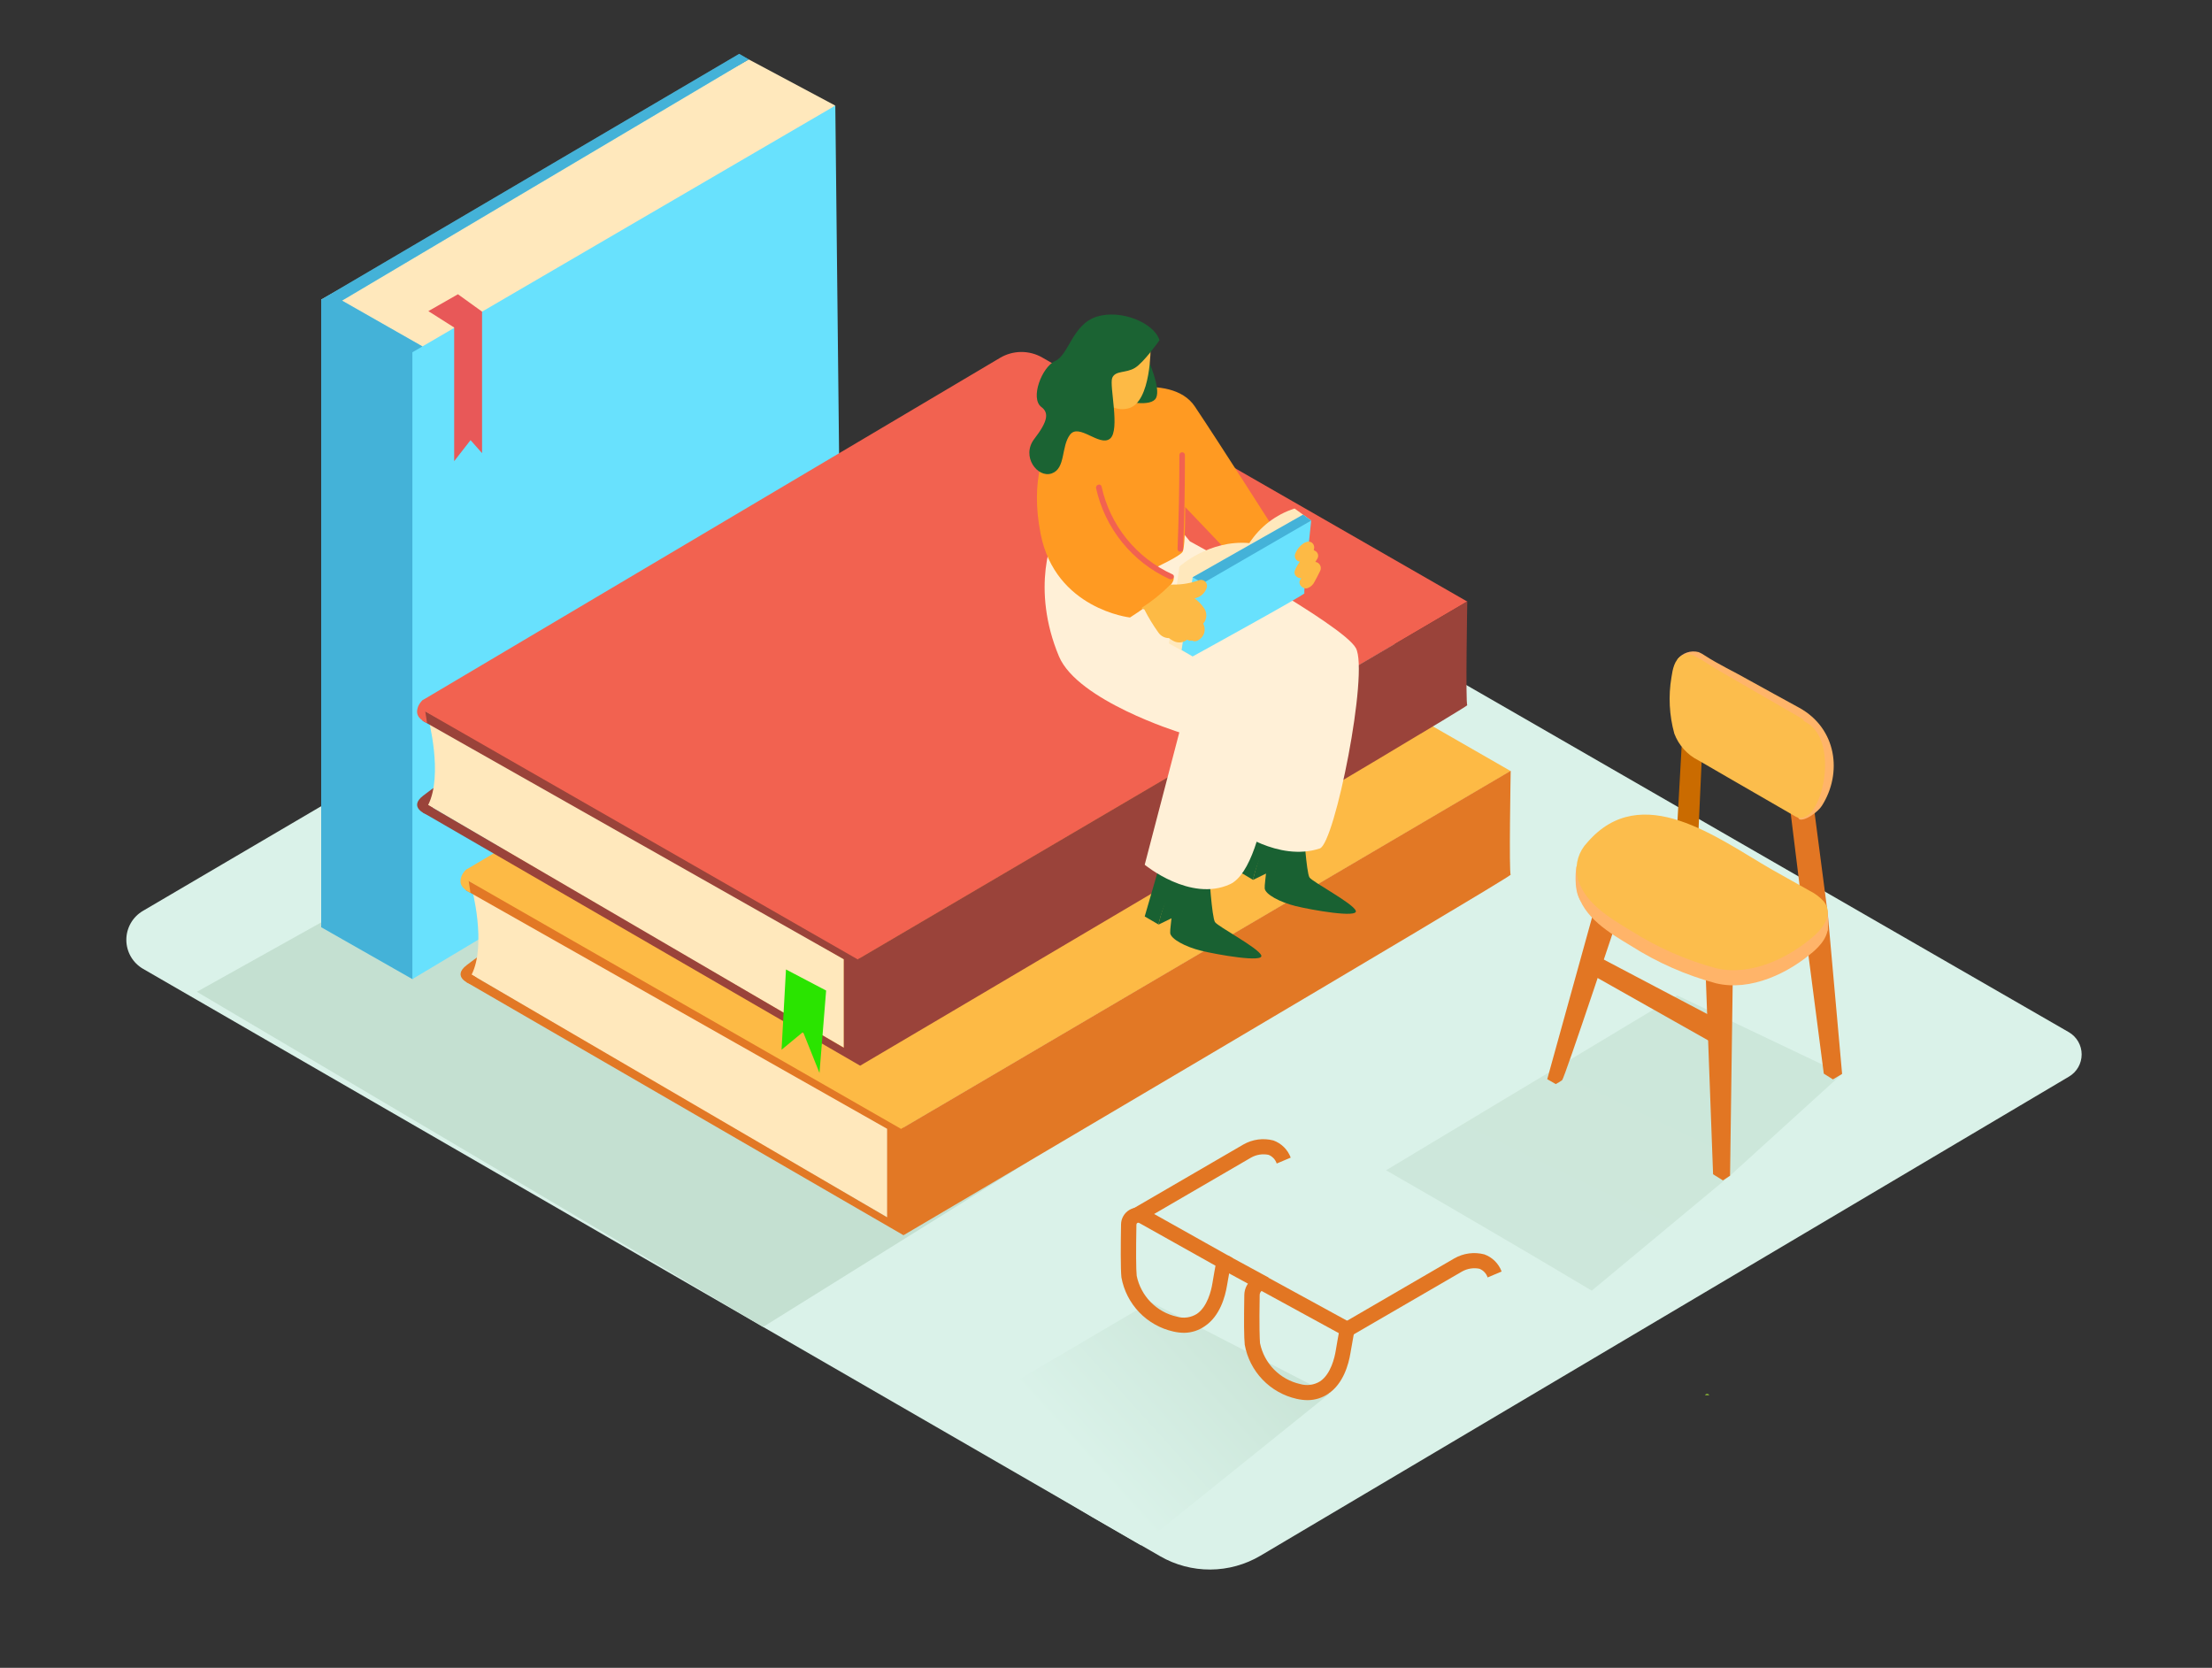 <svg width="573" height="432" viewBox="0 0 573 432" fill="none" xmlns="http://www.w3.org/2000/svg">
<rect x="0" y="0" width="573" height="432" fill="#333333" stroke="none"/>
<path d="M37.087 250.964L300.539 403.099C304.493 405.376 308.981 406.562 313.543 406.537C318.106 406.512 322.581 405.276 326.51 402.956L535.97 278.849C536.965 278.259 537.789 277.42 538.361 276.415C538.933 275.41 539.234 274.274 539.234 273.117C539.234 271.96 538.933 270.824 538.361 269.819C537.789 268.814 536.965 267.975 535.97 267.385C489.399 240.546 293.204 127.444 261.288 109.346C259.968 108.584 258.471 108.183 256.948 108.183C255.424 108.183 253.927 108.584 252.607 109.346L37.03 235.932C35.715 236.7 34.626 237.8 33.87 239.122C33.115 240.444 32.72 241.942 32.726 243.464C32.732 244.987 33.138 246.482 33.903 247.798C34.669 249.114 35.767 250.206 37.087 250.964V250.964Z" fill="#DAF2E9"/>
<path d="M298.06 337.241L244.499 368.766C244.499 368.766 252.177 374.698 282.861 392.925L295.568 400.262L344.273 361.071" fill="url(#paint0_linear_15_14)"/>
<path d="M434.449 257.813L359.042 303.123C359.042 303.123 381.647 316.019 412.331 334.304L448.143 304.527L477.166 278.161" fill="url(#paint1_linear_15_14)"/>
<path d="M117.909 219.539L50.997 256.896C50.997 256.896 167.03 325.462 197.671 343.704L266.646 300.715" fill="url(#paint2_linear_15_14)"/>
<path d="M193.96 15.388L216.379 27.353L155.154 85.029L101.163 101.995L83.2 77.606" fill="#FFE8BC"/>
<path d="M109.429 89.715L88.614 77.865L193.96 15.388L191.482 13.955L83.2 77.607V240.159L106.822 253.6L115.832 244.2" fill="#68E1FD"/>
<path opacity="0.42" d="M109.429 89.715L88.614 77.865L193.96 15.388L191.482 13.955L83.2 77.607V240.159L106.822 253.6L115.832 244.2" fill="#1371A5"/>
<path d="M216.379 27.353L106.822 91.248V253.6L218.112 187.069L216.379 27.353Z" fill="#68E1FD"/>
<path d="M110.961 80.587L117.651 84.829V119.448L121.891 114.003L124.871 117.371V80.716L118.625 76.217L110.961 80.587Z" fill="#E85858"/>
<path d="M122.164 254.933C121.634 254.933 116.906 253.041 120.889 249.989C123.53 247.935 126.296 246.045 129.169 244.329" fill="#E27825"/>
<path d="M122.164 229.842C122.164 229.842 126.146 244.587 122.164 252.454L176.298 284.294L229.845 315.289V292.362" fill="#FFE8BC"/>
<path d="M120.33 227.55C120.454 228.572 120.583 229.594 120.717 230.616L229.802 292.376V315.303L120.831 251.68C120.831 252.583 120.831 253.486 120.831 254.403L234.07 319.96V288.722L120.33 227.55Z" fill="#E27825"/>
<path d="M120.96 227.951L233.469 292.433L391.33 199.722L281.243 136.515C279.577 135.559 277.688 135.062 275.768 135.075C273.848 135.087 271.966 135.609 270.313 136.586L120.946 225.142C120.703 225.288 120.503 225.495 120.364 225.742C120.225 225.989 120.153 226.267 120.154 226.551C120.156 226.834 120.231 227.112 120.372 227.357C120.513 227.603 120.716 227.807 120.96 227.951V227.951Z" fill="#FDBA45"/>
<path d="M234.042 319.945C234.042 319.945 391.803 227.005 391.33 226.561C390.858 226.117 391.33 199.664 391.33 199.664L233.497 292.376L234.042 319.945Z" fill="#E27825"/>
<path d="M120.946 225.142C120.484 225.475 120.098 225.903 119.813 226.398C119.529 226.892 119.354 227.441 119.299 228.008C119.112 229.928 121.161 230.874 121.877 231.261" fill="#FDBA45"/>
<path d="M442.743 361.429C442.722 361.305 442.658 361.193 442.563 361.112C442.467 361.03 442.345 360.986 442.22 360.986C442.094 360.986 441.973 361.03 441.877 361.112C441.781 361.193 441.718 361.305 441.697 361.429" fill="#7A9F36"/>
<path d="M414.035 247.797L443.287 263.201L444.161 270.423L413.205 252.955" fill="#E27623"/>
<path d="M412.847 236.061L400.799 279.522L403.005 280.798C403.578 280.498 404.128 280.158 404.653 279.78C405.297 279.279 420.281 234.098 420.281 234.098" fill="#E27623"/>
<path d="M440.637 227.521L448.86 253.185L448.158 304.527L446.31 305.745L443.76 304.155L441.869 253.156L434.449 227.521" fill="#E27623"/>
<path d="M408.348 224.44C408.348 224.44 407.432 230.172 409.394 233.281C411.357 236.391 416.557 228.581 416.557 228.581" fill="#FFB469"/>
<path d="M435.609 193.417L434.449 214.209L439.892 217.032L440.909 194.749" fill="#CA6B00"/>
<path d="M469.817 208.721L473.484 236.821L477.18 278.161L474.802 279.58L472.438 278.089L467.167 237.465L463.629 208.721" fill="#E27623"/>
<path d="M466.121 212.231C467.654 212.704 470.949 210.283 471.937 208.721C477.338 200.223 475.776 188.66 466.064 183.315C461.766 180.936 457.311 178.557 453.028 176.15C449.218 173.972 445.192 172.123 441.568 169.759C441.088 169.425 440.574 169.142 440.035 168.914C439.03 168.644 437.967 168.68 436.983 169.017C435.998 169.354 435.136 169.976 434.506 170.805" fill="#FFB469"/>
<path d="M466.522 211.859C469.129 211.773 470.619 208.319 471.378 206.285C473.484 200.711 473.9 190.107 467.554 186.926C467.434 186.872 467.33 186.789 467.252 186.683C467.175 186.578 467.125 186.454 467.11 186.324L454.919 179.288L445.493 173.843C443.846 172.897 442.284 171.808 440.637 170.848C438.99 169.888 437.371 168.785 435.552 169.874C433.732 170.963 433.288 173.327 432.973 175.433C432.152 180.292 432.406 185.271 433.718 190.021C434.855 193.04 437.091 195.518 439.978 196.956L448.731 202.029L464.961 211.4C465.224 211.567 465.508 211.697 465.806 211.787C466.04 211.847 466.281 211.871 466.522 211.859V211.859Z" fill="#FCBD4C"/>
<path d="M468.299 234.37L468.8 234.657C470.174 235.333 471.408 236.261 472.438 237.394C474.902 240.489 472.524 244.014 470.075 246.178C463.471 252.053 453.458 256.853 444.505 254.689C436.753 252.602 429.364 249.351 422.587 245.046C416.986 241.678 409.981 237.609 408.52 230.716C408.264 229.175 408.372 227.594 408.834 226.102C409.297 224.609 410.102 223.245 411.185 222.119C425.238 205.826 445.02 221.116 458.916 229.097L468.299 234.37Z" fill="#FFB469"/>
<path d="M473.169 235.001C473.584 236.959 473.681 238.972 473.456 240.962C472.531 243.134 471.16 245.087 469.43 246.694C467.797 248.012 468.771 238.812 468.771 238.812" fill="#FFB469"/>
<path d="M468.299 230.458L468.8 230.745C470.174 231.421 471.408 232.349 472.438 233.482C474.902 236.577 472.524 240.102 470.075 242.266C463.471 248.141 453.458 252.941 444.505 250.777C436.753 248.69 429.364 245.439 422.587 241.134C416.986 237.766 409.981 233.697 408.52 226.804C408.264 225.263 408.372 223.682 408.834 222.19C409.297 220.697 410.102 219.333 411.185 218.207C425.238 201.914 445.02 217.204 458.916 225.185L468.299 230.458Z" fill="#FCBD4C"/>
<path d="M110.904 211.028C110.374 211.028 105.647 209.136 109.629 206.084C112.271 204.03 115.036 202.14 117.909 200.424" fill="#9A433A"/>
<path d="M110.904 185.908C110.904 185.908 114.886 200.653 110.904 208.52L165.038 240.36L218.585 271.355V248.428" fill="#FFE8BC"/>
<path d="M109.114 183.644C109.238 184.666 109.367 185.688 109.5 186.711L218.585 248.47V271.397L109.586 207.761C109.586 208.663 109.586 209.566 109.586 210.483L222.825 276.04V244.816L109.114 183.644Z" fill="#9A433A"/>
<path d="M109.715 184.045L222.224 248.528L380.085 155.816L269.998 92.609C268.332 91.654 266.443 91.157 264.523 91.169C262.603 91.182 260.72 91.704 259.068 92.681L109.701 181.222C109.455 181.368 109.251 181.575 109.11 181.823C108.969 182.071 108.896 182.352 108.897 182.638C108.899 182.924 108.975 183.204 109.118 183.451C109.262 183.698 109.468 183.903 109.715 184.045Z" fill="#F26250"/>
<path d="M222.797 276.04C222.797 276.04 380.558 183.042 380.085 182.655C379.613 182.269 380.085 155.759 380.085 155.759L222.224 248.47L222.797 276.04Z" fill="#9A433A"/>
<path d="M109.701 181.223C109.238 181.556 108.852 181.984 108.568 182.478C108.284 182.972 108.109 183.521 108.053 184.088C107.867 186.009 109.916 186.954 110.632 187.341" fill="#F26250"/>
<path d="M203.601 251.107L202.455 271.899L208.028 267.299L212.282 277.917L214.001 256.567L203.601 251.107Z" fill="#2AE400"/>
<path d="M306.827 345.223C305.863 345.219 304.902 345.109 303.962 344.893C300.589 344.14 297.512 342.409 295.117 339.917C292.722 337.424 291.115 334.28 290.497 330.879C290.253 328.615 290.31 322.152 290.396 317.123C290.408 316.37 290.612 315.633 290.988 314.981C291.364 314.329 291.9 313.784 292.545 313.397C293.19 313.009 293.923 312.793 294.675 312.768C295.427 312.743 296.173 312.91 296.843 313.254V313.254L319.247 325.821L318.889 327.254C318.889 327.254 318.588 328.543 317.843 332.985C317.37 335.851 316.024 340.867 312.113 343.489C310.564 344.582 308.723 345.185 306.827 345.223V345.223ZM294.88 316.707C294.789 316.706 294.7 316.731 294.622 316.779C294.548 316.82 294.486 316.88 294.444 316.953C294.401 317.026 294.378 317.11 294.379 317.194C294.25 324.13 294.278 328.844 294.45 330.449C294.978 333.029 296.241 335.402 298.086 337.281C299.932 339.16 302.281 340.465 304.85 341.038C305.716 341.292 306.626 341.359 307.52 341.236C308.414 341.112 309.271 340.801 310.036 340.322C312.786 338.459 313.775 334.189 314.061 332.426C314.419 330.234 314.692 328.772 314.864 327.841L295.095 316.764C295.029 316.729 294.955 316.709 294.88 316.707V316.707Z" fill="#E27623"/>
<path d="M338.772 362.661C337.808 362.658 336.847 362.547 335.907 362.332C332.534 361.579 329.457 359.848 327.062 357.355C324.667 354.863 323.06 351.719 322.441 348.318C322.241 346.469 322.212 342.228 322.327 335.421C322.338 334.546 322.567 333.687 322.992 332.922C323.417 332.156 324.025 331.509 324.762 331.036C325.315 330.693 325.948 330.499 326.598 330.474C327.249 330.449 327.894 330.593 328.472 330.893V330.893L351.22 343.331L350.862 344.764C350.862 344.764 350.561 346.054 349.817 350.496C349.344 353.362 347.997 358.377 344.087 360.999C342.521 362.072 340.67 362.651 338.772 362.661V362.661ZM326.796 334.375C326.645 334.508 326.524 334.671 326.44 334.854C326.356 335.036 326.311 335.235 326.309 335.436C326.166 343.675 326.309 346.77 326.395 347.902C326.923 350.482 328.186 352.855 330.031 354.734C331.876 356.613 334.225 357.918 336.795 358.492C337.661 358.745 338.571 358.812 339.465 358.689C340.358 358.566 341.216 358.254 341.981 357.775C344.731 355.912 345.72 351.642 346.006 349.88C346.364 347.702 346.636 346.254 346.808 345.309L326.796 334.375Z" fill="#E27623"/>
<path d="M350.031 345.996L348.098 342.586L376.748 325.935C379.098 324.595 381.878 324.225 384.497 324.904C385.523 325.272 386.456 325.861 387.231 326.628C388.005 327.396 388.603 328.323 388.981 329.346L385.357 330.879C385.189 330.372 384.913 329.907 384.546 329.519C384.18 329.13 383.733 328.826 383.237 328.629C381.695 328.318 380.094 328.573 378.724 329.346L350.031 345.996Z" fill="#E27623"/>
<path d="M295.439 316.492L293.462 313.082L322.112 296.431C324.462 295.09 327.243 294.72 329.862 295.399C330.888 295.768 331.821 296.357 332.595 297.124C333.37 297.891 333.967 298.819 334.346 299.841L330.721 301.375C330.554 300.869 330.28 300.406 329.916 300.018C329.552 299.629 329.109 299.325 328.616 299.125C327.065 298.805 325.451 299.06 324.074 299.841L295.439 316.492Z" fill="#E27623"/>
<path d="M318.051 325.162L316.169 328.624L326.688 334.349L328.571 330.888L318.051 325.162Z" fill="#E27623"/>
<path d="M300.08 239.5L305.466 236.878C305.466 236.878 305.896 232.149 304.034 231.146C302.172 230.143 300.08 239.5 300.08 239.5Z" fill="#196132"/>
<path d="M313.187 226.031C313.187 226.031 313.932 237.652 314.735 238.841C315.537 240.03 325.865 245.447 326.71 247.439C327.555 249.43 315.25 247.267 311.125 246.249C306.999 245.232 303.275 243.197 303.131 241.678C302.988 240.159 304.564 232.35 303.131 232.522C301.699 232.694 300.08 239.443 300.08 239.443L296.527 237.379L304.435 210.154" fill="#196132"/>
<path d="M324.562 227.922L329.948 225.3C329.948 225.3 330.377 220.571 328.515 219.568C326.653 218.565 324.562 227.922 324.562 227.922Z" fill="#196132"/>
<path d="M337.669 214.467C337.669 214.467 338.414 226.088 339.216 227.277C340.018 228.467 350.347 233.883 351.192 235.875C352.037 237.867 339.732 235.703 335.606 234.686C331.481 233.668 327.756 231.633 327.613 230.115C327.47 228.596 329.045 220.786 327.613 220.958C326.18 221.13 324.562 227.879 324.562 227.879L320.995 225.758L328.902 198.532" fill="#196132"/>
<path d="M297.616 127.287C295.725 129.106 291.299 154.412 294.25 166.564C297.201 178.715 326.71 183.759 326.71 183.759L319.777 214.725C319.777 214.725 331.079 223.322 341.88 219.769C345.777 218.508 354.658 174.043 351.22 167.853C347.782 161.663 308.245 140.226 308.245 140.226" fill="#FFF0D7"/>
<path d="M274.324 136.515C272.433 138.335 266.989 152.564 274.324 170.031C279.166 181.495 305.495 189.691 305.495 189.691L296.528 223.982C296.528 223.982 308.317 233.754 318.631 229.025C328.945 224.297 331.839 182.168 328.401 176.007C324.963 169.845 290.712 148.007 290.712 148.007" fill="#FFF0D7"/>
<path d="M283.635 102.482C283.635 102.482 264.11 110.593 269.568 138.306C273.407 157.794 292.717 159.943 292.717 159.943C292.717 159.943 305.366 151.976 303.948 149.311L286.758 140.355L306.226 130.511L320.278 145.256L330.306 137.432C330.306 137.432 315.809 114.677 309.506 105.277C303.203 95.876 283.635 102.482 283.635 102.482Z" fill="#FF9A22"/>
<path d="M308.947 149.526L305.509 146.76C305.509 146.76 313.173 139.753 323.63 140.67C326.388 136.423 330.527 133.259 335.348 131.714L339.646 134.824" fill="#FFE8BC"/>
<path d="M305.509 146.76L302.787 166.664L308.933 170.031L313.775 151.847" fill="#FFE8BC"/>
<path d="M308.947 149.526L306.082 168.369L308.947 170.031C308.947 170.031 338.185 153.954 337.898 153.667C337.612 153.38 339.66 134.838 339.66 134.838" fill="#68E1FD"/>
<path d="M337.54 133.305L308.933 149.526L311.626 151.045L339.66 134.824L337.54 133.305Z" fill="#68E1FD"/>
<path opacity="0.42" d="M337.54 133.305L308.933 149.526L311.626 151.045L339.66 134.824L337.54 133.305Z" fill="#1371A5"/>
<path d="M312.614 152.148C312.683 151.884 312.682 151.607 312.611 151.344C312.539 151.082 312.4 150.842 312.208 150.649C312.015 150.456 311.776 150.318 311.513 150.246C311.25 150.175 310.973 150.173 310.709 150.242C308.482 151.064 306.121 151.463 303.747 151.417C303.493 151.409 303.241 151.468 303.017 151.589C300.786 153.831 298.312 155.816 295.639 157.507L296.442 157.88C297.503 159.96 298.719 161.957 300.08 163.855C300.39 164.294 300.799 164.653 301.275 164.903C301.751 165.152 302.279 165.284 302.816 165.288C303.17 165.555 303.543 165.795 303.934 166.005C304.494 166.316 305.134 166.452 305.772 166.396C306.411 166.34 307.018 166.094 307.515 165.689C307.885 165.923 308.332 166.005 308.761 165.919C309.04 166.063 309.355 166.123 309.667 166.092C309.98 166.062 310.277 165.942 310.523 165.747C311.226 165.333 311.74 164.662 311.957 163.876C312.173 163.089 312.075 162.249 311.683 161.534C312.182 160.962 312.466 160.235 312.487 159.477C312.508 158.719 312.264 157.977 311.798 157.378C311.153 156.451 310.353 155.642 309.434 154.985C310.176 154.856 310.867 154.522 311.429 154.02C311.991 153.519 312.401 152.871 312.614 152.148V152.148Z" fill="#FDBA45"/>
<path d="M340.734 145.542C340.906 145.284 341.064 145.012 341.221 144.754C341.341 144.574 341.417 144.369 341.446 144.154C341.475 143.94 341.455 143.722 341.387 143.517C341.32 143.311 341.206 143.124 341.056 142.968C340.906 142.813 340.722 142.693 340.52 142.619L340.305 142.418C340.456 142.07 340.475 141.679 340.359 141.318C340.243 140.957 340 140.65 339.674 140.455C339.452 140.343 339.207 140.285 338.958 140.285C338.709 140.285 338.464 140.343 338.242 140.455C338.106 140.489 337.976 140.542 337.855 140.613C336.756 141.309 335.916 142.346 335.463 143.565C335.372 143.894 335.394 144.245 335.523 144.561C335.653 144.877 335.883 145.142 336.179 145.313C336.349 145.402 336.533 145.46 336.723 145.485V145.485C336.177 146.198 335.733 146.984 335.406 147.821C335.004 148.91 336.122 149.87 337.11 149.769L336.881 150.085C336.021 151.202 337.44 152.707 338.629 152.363C339.051 152.222 339.44 151.996 339.77 151.697C340.1 151.399 340.365 151.035 340.548 150.629C341.05 149.712 341.537 148.795 341.981 147.864C342.095 147.632 342.152 147.377 342.147 147.12C342.142 146.862 342.076 146.609 341.955 146.382C341.833 146.155 341.658 145.961 341.446 145.814C341.234 145.668 340.99 145.575 340.734 145.542V145.542Z" fill="#FDBA45"/>
<path d="M306.913 123.432C306.913 123.432 307.386 141 306.34 142.92C305.294 144.84 286.744 152.721 286.744 152.721L275.284 138.249L306.913 123.432Z" fill="#FF9A22"/>
<path d="M297.473 93.369C297.473 93.369 300.739 100.534 299.478 103.056C298.218 105.578 291.342 103.858 291.342 103.858" fill="#1B6333"/>
<path d="M298.06 89.729C298.06 89.729 298.261 104.202 292.33 105.764C286.4 107.326 283.248 100.032 283.248 100.032C283.248 100.032 282.045 90.259 283.964 88.21C285.884 86.161 294.923 85.602 298.06 89.729Z" fill="#FDBA45"/>
<path d="M300.352 88.124C300.352 88.124 296.356 93.856 293.992 95.289C291.628 96.722 288.95 95.905 288.119 97.868C287.288 99.831 290.253 111.467 287.531 113.631C284.81 115.794 279.509 109.518 277.174 112.599C274.839 115.68 276.1 121.354 272.433 122.63C268.766 123.905 264.44 118.202 267.935 113.674C271.43 109.146 271.774 106.924 269.768 105.434C266.775 103.213 269.869 95.031 273.364 93.484C276.859 91.936 277.805 83.997 284.093 82.02C290.382 80.043 298.991 83.639 300.352 88.124Z" fill="#1B6333"/>
<path d="M305.509 117.858C305.509 125.959 305.352 134.079 305.037 142.218C305.037 143.135 306.469 143.135 306.469 142.218C306.803 134.117 306.961 125.997 306.942 117.858C306.942 117.668 306.866 117.486 306.732 117.351C306.598 117.217 306.415 117.141 306.226 117.141C306.036 117.141 305.853 117.217 305.719 117.351C305.585 117.486 305.509 117.668 305.509 117.858Z" fill="#F26250"/>
<path d="M303.69 148.752C299.078 146.65 295.02 143.502 291.837 139.557C288.654 135.612 286.434 130.979 285.354 126.026C285.153 125.123 283.778 125.51 283.922 126.412C285.051 131.551 287.358 136.356 290.662 140.449C293.966 144.543 298.176 147.812 302.959 149.999C303.848 150.371 304.578 149.139 303.69 148.752Z" fill="#F26250"/>
<defs>
<linearGradient id="paint0_linear_15_14" x1="280.355" y1="377.521" x2="336.438" y2="326.913" gradientUnits="userSpaceOnUse">
<stop stop-color="#DAF2E9"/>
<stop offset="1" stop-color="#C4E0D1"/>
</linearGradient>
<linearGradient id="paint1_linear_15_14" x1="32839.6" y1="17462" x2="33871.7" y2="15310.5" gradientUnits="userSpaceOnUse">
<stop stop-color="#DAF2E9"/>
<stop offset="1" stop-color="#C4E0D1"/>
</linearGradient>
<linearGradient id="paint2_linear_15_14" x1="20201.2" y1="27207.9" x2="21799.4" y2="23460.9" gradientUnits="userSpaceOnUse">
<stop stop-color="#DAF2E9"/>
<stop offset="1" stop-color="#C4E0D1"/>
</linearGradient>
</defs>
</svg>

